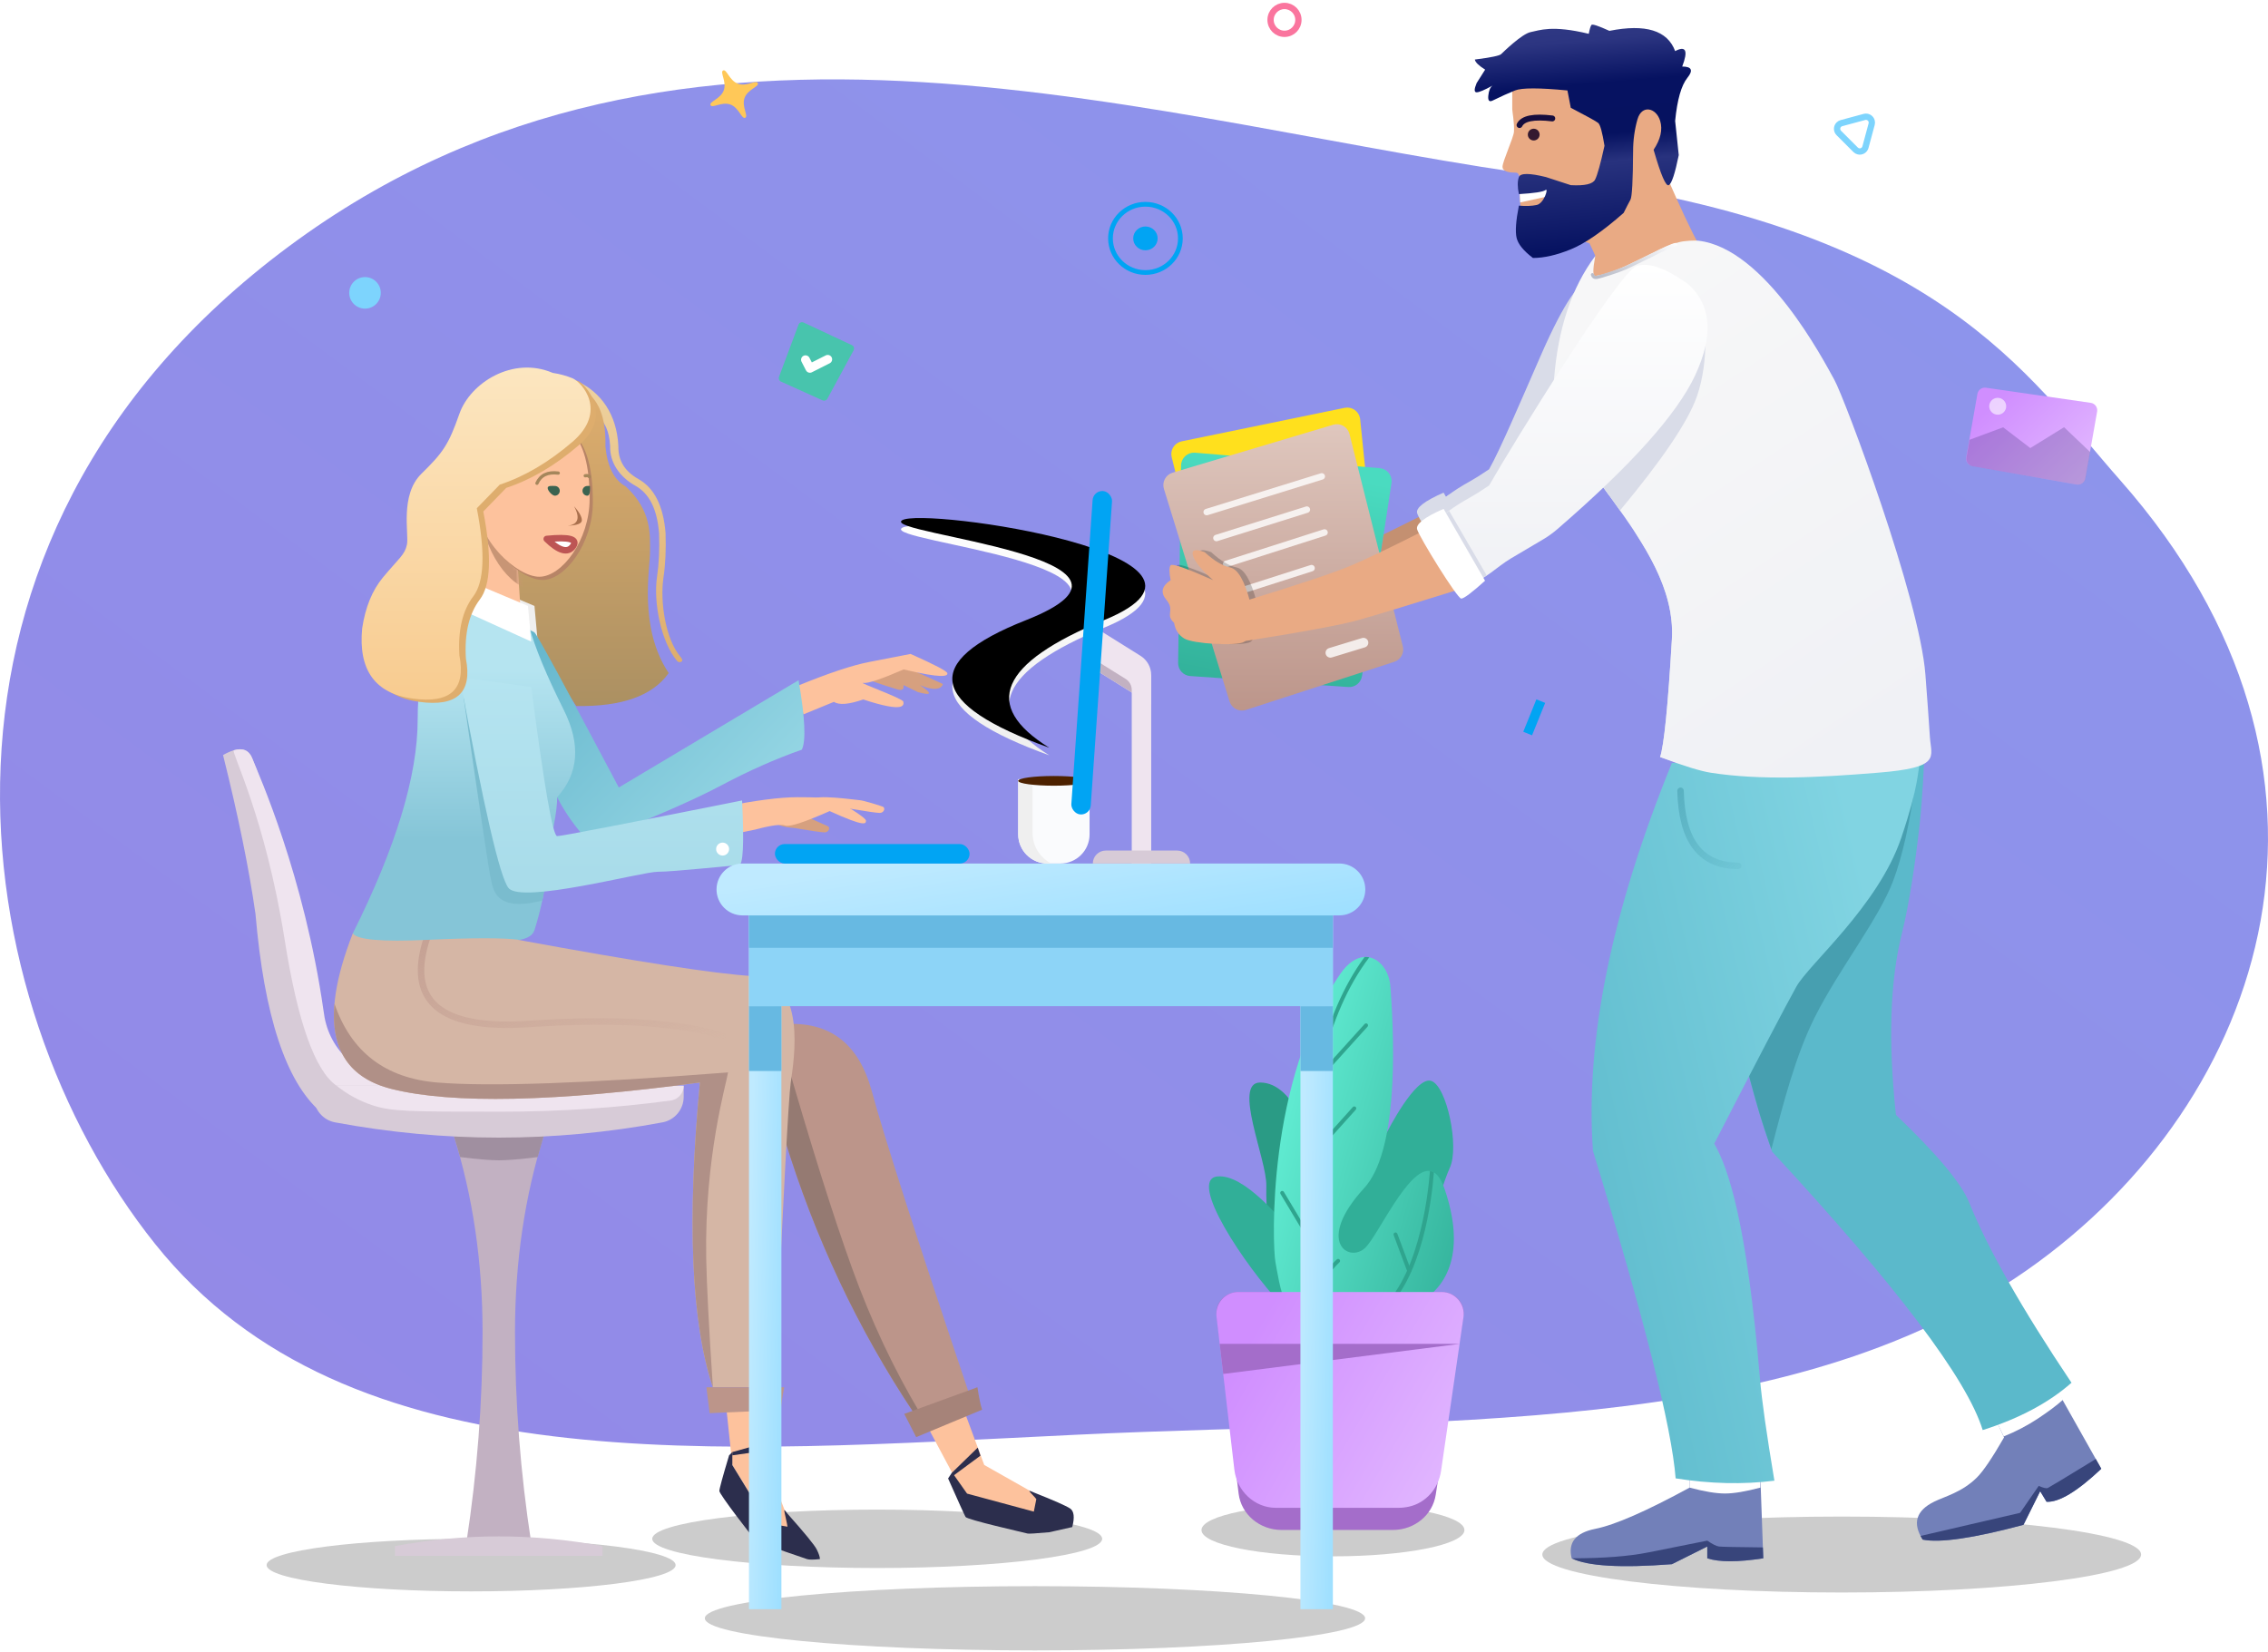 <?xml version="1.0" encoding="UTF-8"?>
<svg width="600px" height="437px" viewBox="0 0 600 437" version="1.1" xmlns="http://www.w3.org/2000/svg" xmlns:xlink="http://www.w3.org/1999/xlink">
    <!-- Generator: Sketch 52.6 (67491) - http://www.bohemiancoding.com/sketch -->
    <title>hero-image-career</title>
    <desc>Created with Sketch.</desc>
    <defs>
        <linearGradient x1="94.292%" y1="10.633%" x2="7.404%" y2="82.745%" id="linearGradient-1">
            <stop stop-color="#5C6AE5" offset="0%"></stop>
            <stop stop-color="#6558DE" offset="100%"></stop>
        </linearGradient>
        <linearGradient x1="0%" y1="17.515%" x2="100.874%" y2="100%" id="linearGradient-2">
            <stop stop-color="#BC958A" offset="0%"></stop>
            <stop stop-color="#BC958A" stop-opacity="0" offset="100%"></stop>
        </linearGradient>
        <linearGradient x1="50%" y1="0%" x2="50%" y2="100%" id="linearGradient-3">
            <stop stop-color="#EED29F" offset="0%"></stop>
            <stop stop-color="#DEAD6D" offset="100%"></stop>
        </linearGradient>
        <linearGradient x1="50%" y1="100%" x2="50%" y2="3.061617e-15%" id="linearGradient-4">
            <stop stop-color="#AB9062" offset="0%"></stop>
            <stop stop-color="#DEAD6D" offset="100%"></stop>
        </linearGradient>
        <path d="M0.212,20.343 C0.212,18.363 0.212,11.75 0.212,0.502 L11.058,15.912 L11.833,27.732 C4.086,24.786 0.212,22.322 0.212,20.343 Z" id="path-5"></path>
        <linearGradient x1="100%" y1="87.036%" x2="0%" y2="18.283%" id="linearGradient-7">
            <stop stop-color="#9BDAE7" offset="0%"></stop>
            <stop stop-color="#65B6CC" offset="100%"></stop>
        </linearGradient>
        <linearGradient x1="53.327%" y1="19.274%" x2="53.327%" y2="69.488%" id="linearGradient-8">
            <stop stop-color="#B5E4F0" offset="0%"></stop>
            <stop stop-color="#85C5D7" offset="100%"></stop>
        </linearGradient>
        <linearGradient x1="50%" y1="0%" x2="50%" y2="100%" id="linearGradient-9">
            <stop stop-color="#B5E4F0" offset="0%"></stop>
            <stop stop-color="#A7DBE9" offset="100%"></stop>
        </linearGradient>
        <linearGradient x1="50%" y1="0%" x2="50%" y2="100%" id="linearGradient-10">
            <stop stop-color="#FCE7C2" offset="0%"></stop>
            <stop stop-color="#F8CB8F" offset="100%"></stop>
        </linearGradient>
        <linearGradient x1="0%" y1="50%" x2="100%" y2="100%" id="linearGradient-11">
            <stop stop-color="#62EED4" offset="0%"></stop>
            <stop stop-color="#31AF98" offset="100%"></stop>
        </linearGradient>
        <linearGradient x1="100%" y1="100%" x2="2.77555756e-14%" y2="50%" id="linearGradient-12">
            <stop stop-color="#E3BBFF" offset="0%"></stop>
            <stop stop-color="#D08EFF" offset="100%"></stop>
        </linearGradient>
        <linearGradient x1="0%" y1="50%" x2="100%" y2="100%" id="linearGradient-13">
            <stop stop-color="#BFEAFF" offset="0%"></stop>
            <stop stop-color="#9DDFFF" offset="100%"></stop>
        </linearGradient>
        <linearGradient x1="50%" y1="0%" x2="50%" y2="100%" id="linearGradient-14">
            <stop stop-color="#FFFFFF" offset="0%"></stop>
            <stop stop-color="#EFEFEF" offset="100%"></stop>
        </linearGradient>
        <path d="M39.974,61.429 C7.975,49.927 5.914,38.679 33.79,27.684 C75.604,11.193 -4.439,4.905 1.009,1.27 C6.456,-2.365 95.865,10.662 54.441,27.684 C26.825,39.033 22.003,50.281 39.974,61.429 Z" id="path-15"></path>
        <filter x="-1.5%" y="-1.6%" width="103.1%" height="103.3%" filterUnits="objectBoundingBox" id="filter-16">
            <feOffset dx="0" dy="-2" in="SourceAlpha" result="shadowOffsetInner1"></feOffset>
            <feComposite in="shadowOffsetInner1" in2="SourceAlpha" operator="arithmetic" k2="-1" k3="1" result="shadowInnerInner1"></feComposite>
            <feColorMatrix values="0 0 0 0 0   0 0 0 0 0   0 0 0 0 0  0 0 0 0.05 0" type="matrix" in="shadowInnerInner1"></feColorMatrix>
        </filter>
        <linearGradient x1="50%" y1="0%" x2="58.695%" y2="100%" id="linearGradient-17">
            <stop stop-color="#303984" offset="0%"></stop>
            <stop stop-color="#2C3581" offset="8.821%"></stop>
            <stop stop-color="#061261" offset="27.909%"></stop>
            <stop stop-color="#061260" offset="50.158%"></stop>
            <stop stop-color="#28327E" offset="62.303%"></stop>
            <stop stop-color="#061261" offset="100%"></stop>
        </linearGradient>
        <linearGradient x1="0%" y1="50%" x2="100%" y2="100%" id="linearGradient-18">
            <stop stop-color="#81D4E2" offset="0%"></stop>
            <stop stop-color="#5BB9CB" offset="100%"></stop>
        </linearGradient>
        <linearGradient x1="114.499%" y1="0%" x2="0%" y2="152.32%" id="linearGradient-19">
            <stop stop-color="#479FB0" offset="0%"></stop>
            <stop stop-color="#479FB0" stop-opacity="0" offset="100%"></stop>
        </linearGradient>
        <linearGradient x1="53.196%" y1="11.366%" x2="39.104%" y2="100%" id="linearGradient-20">
            <stop stop-color="#4ADBC0" offset="0%"></stop>
            <stop stop-color="#31AF98" offset="100%"></stop>
        </linearGradient>
        <linearGradient x1="50%" y1="0%" x2="50%" y2="100%" id="linearGradient-21">
            <stop stop-color="#DFC7BE" offset="0%"></stop>
            <stop stop-color="#BC958A" offset="100%"></stop>
        </linearGradient>
        <linearGradient x1="76.637%" y1="-30.001%" x2="17.09%" y2="93.75%" id="linearGradient-22">
            <stop stop-color="#F9F9F9" offset="0%"></stop>
            <stop stop-color="#F0F1F5" offset="100%"></stop>
        </linearGradient>
        <linearGradient x1="50%" y1="0%" x2="50%" y2="100%" id="linearGradient-23">
            <stop stop-color="#FFFFFF" offset="0%"></stop>
            <stop stop-color="#F0F1F5" offset="100%"></stop>
        </linearGradient>
        <linearGradient x1="0%" y1="0%" x2="100%" y2="93.903%" id="linearGradient-24">
            <stop stop-color="#FBFBFC" offset="0%"></stop>
            <stop stop-color="#BABDC9" offset="97.23%"></stop>
        </linearGradient>
        <filter x="0.0%" y="-0.0%" width="100.0%" height="100.0%" filterUnits="objectBoundingBox" id="filter-25">
            <feGaussianBlur stdDeviation="0" in="SourceGraphic"></feGaussianBlur>
        </filter>
    </defs>
    <g id="z" stroke="none" stroke-width="1" fill="none" fill-rule="evenodd">
        <g id="Career-page" transform="translate(-909, -141)">
            <g id="hero" transform="translate(0, 60)">
                <g id="hero-image-career" transform="translate(909, 81)">
                    <path d="M536.185,336.048 C600.171,291.287 628.884,204.057 560.903,127.048 C536.185,99.048 512.695,60.263 411.776,47.048 C306.564,33.271 181.366,-12.75 76.327,65.25 C-28.713,143.25 -9.953,265.248 41.004,329.048 C91.962,392.848 189.134,384.128 284.671,379.567 C380.208,375.006 472.198,380.81 536.185,336.048 Z" id="Path-17" fill="url(#linearGradient-1)" opacity="0.7"></path>
                    <g id="girl-sitting" transform="translate(59, 96.503)">
                        <ellipse id="Oval-11" fill="#000000" opacity="0.2" cx="173.066" cy="310.592" rx="59.513" ry="7.726"></ellipse>
                        <ellipse id="Oval-11" fill="#000000" opacity="0.2" cx="65.634" cy="317.546" rx="54.103" ry="6.954"></ellipse>
                        <g id="stolica" transform="translate(0.007, 101.533)">
                            <path d="M60.93,102.065 L84.959,102.065 C79.81,118.361 77.236,135.801 77.236,154.384 C77.236,172.967 78.666,191.55 81.527,210.133 L64.363,210.133 C67.224,191.55 68.654,172.967 68.654,154.384 C68.654,135.801 66.079,118.361 60.93,102.065 Z" id="Rectangle-3" fill="#C2B1C2"></path>
                            <path d="M60.93,102.065 L84.959,102.065 C84.186,104.703 83.614,106.704 83.243,108.069 C78.673,108.64 75.24,108.926 72.945,108.926 C70.678,108.926 67.266,108.64 62.711,108.069 C62.341,106.712 61.748,104.71 60.93,102.065 Z" id="Rectangle-3" fill="#A08FA0"></path>
                            <path d="M25.745,96.061 C16.591,88.056 10.87,70.616 8.582,43.742 C6.865,31.734 4.005,17.726 0,1.715 C4.005,-0.572 6.579,-0.286 7.724,2.573 C9.44,6.862 19.738,33.45 24.887,69.473 C27.176,79.193 34.613,86.055 47.2,90.057 L25.745,96.061 Z" id="Path-10" fill="#D7CBD7"></path>
                            <path d="M30.036,89.2 C24.315,85.197 19.738,72.332 16.305,50.604 C11.156,18.011 1.998,0.694 2.851,0.448 C5.254,-0.246 6.879,0.462 7.724,2.573 C9.44,6.862 21.454,33.45 26.603,69.473 C27.748,79.193 34.613,86.055 47.2,90.057 L30.036,89.2 Z" id="Path-10" fill="#EFE4EF"></path>
                            <path d="M24.029,89.2 L121.861,89.2 L121.861,92.139 C121.861,95.446 119.503,98.283 116.253,98.889 C101.817,101.578 87.381,102.923 72.945,102.923 C58.509,102.923 44.073,101.578 29.637,98.889 L29.637,98.889 C26.386,98.283 24.029,95.446 24.029,92.139 L24.029,89.2 Z" id="Rectangle-2" fill="#D7CBD7"></path>
                            <path d="M30.036,89.2 L121.861,89.2 L121.861,89.2 C121.861,91.175 120.4,92.845 118.442,93.109 C103.809,95.077 88.929,96.061 73.803,96.061 C49.345,96.061 44.625,96.061 39.476,94.346 C36.043,93.202 32.897,91.487 30.036,89.2 Z" id="Rectangle-2" fill="#EFE4EF"></path>
                            <path d="M45.483,210.991 C54.637,209.276 63.791,208.418 72.945,208.418 C82.099,208.418 91.253,209.276 100.406,210.991 L100.406,213.564 L45.483,213.564 L45.483,210.991 Z" id="Rectangle-4" fill="#D7CBD7"></path>
                        </g>
                        <g id="noge" transform="translate(29.185, 146.991)">
                            <g id="leva" transform="translate(119.286, 26.588)">
                                <g id="Group-3" transform="translate(56.5, 120.009) rotate(-30) translate(-56.5, -120.009) translate(43.5, 98.009)">
                                    <path d="M3.239,1.495 L2.575,21.442 L12.976,34.823 C16.411,36.367 18.491,36.958 19.215,36.596 C19.94,36.234 20.114,34.899 19.738,32.592 L11.156,18.011 L14.132,0.547 L3.239,1.495 Z" id="Path-13" fill="#FDC29D"></path>
                                    <path d="M1.092,16.32 C0.364,23.166 0,26.874 0,27.446 C0,28.304 11.156,38.596 12.014,39.454 C12.244,39.684 13.961,40.541 17.163,42.027 L23.103,43.884 C24.981,41.983 25.634,40.46 25.062,39.317 C24.489,38.173 22.429,35.36 18.88,30.877 C18.308,30.068 18.022,29.782 18.022,30.019 C18.022,30.375 18.567,32.3 18.567,32.73 L16.347,35.26 L3.433,22.3 L2.808,15.463 L1.092,16.32 Z" id="Path-14" fill="#2C2E4D"></path>
                                    <polygon id="Path-15" fill="#2C2E4D" points="2.73 16.375 11.524 15.379 11.958 13.181 2.73 15.518"></polygon>
                                </g>
                                <path d="M0,0.858 C11.998,0.07 19.713,5.965 23.146,18.545 C26.579,31.124 35.169,57.821 48.916,98.634 L34.327,103.78 C19.452,81.48 8.01,57.179 0,30.877 L0,0.858 Z" id="Path-12" fill="#BC958A"></path>
                                <path d="M0,8.332 C6.992,32.656 12.983,51.715 17.975,65.507 C22.966,79.299 28.958,92.057 35.95,103.78 L34.327,103.78 C19.452,81.48 8.01,57.179 0,30.877 L0,8.332 Z" id="Path-12" fill="#957A72"></path>
                                <path d="M32.305,100.232 L52.902,100.232 C52.33,103.091 52.043,105.092 52.043,106.236 L33.164,107.093 L32.305,100.232 Z" id="Path-7" fill="#A68379" transform="translate(42.604, 103.663) rotate(-20) translate(-42.604, -103.663) "></path>
                            </g>
                            <g id="desna">
                                <path d="M103.839,127.795 L105.555,144.092 L114.995,159.53 L121.861,162.961 C119,154.384 116.426,148.38 114.137,144.949 L114.995,128.653 L103.839,127.795 Z" id="Path-13" fill="#FDC29D"></path>
                                <path d="M104.697,141.518 C102.981,147.236 102.123,150.381 102.123,150.953 C102.123,151.811 110.704,162.961 111.563,163.818 C112.086,164.341 116.674,166.059 125.328,168.972 C125.869,169.154 127.002,169.151 128.726,168.964 C128.726,168.393 128.44,167.535 127.868,166.391 C127.296,165.248 124.721,162.103 120.144,156.957 C119.572,156.148 119.286,155.862 119.286,156.099 C119.286,156.455 120.144,159.958 120.144,160.388 L114.995,159.53 L105.555,144.092 L105.555,140.661 L104.697,141.518 Z" id="Path-14" fill="#2C2E4D"></path>
                                <polygon id="Path-15" fill="#2C2E4D" points="105.555 141.518 114.401 140.265 114.507 138.135 105.555 140.661"></polygon>
                                <path d="M5.149,3.431 C-4.005,26.874 -0.572,40.597 15.447,44.6 C31.466,48.602 58.642,48.031 96.974,42.884 C93.541,79.479 94.685,106.353 100.406,123.507 L116.712,123.507 C119,73.761 120.43,46.887 121.003,42.884 C121.861,36.881 125.45,15.581 110.861,14.724 C101.135,14.152 80.487,10.959 48.916,5.146 L48.916,0 L5.149,3.431 Z" id="Path-6" fill="#D5B6A5"></path>
                                <path d="M0.298,22.033 C-0.777,34.285 4.272,41.808 15.447,44.6 C31.466,48.602 58.642,48.031 96.974,42.884 C93.541,79.479 94.685,106.353 100.406,123.507 C99.356,107.645 98.77,96.315 98.647,89.516 C98.157,62.506 104.004,43.12 104.42,40.215 C66.845,43.138 41.192,44.028 27.462,42.884 C13.731,41.741 4.676,34.79 0.298,22.033 Z" id="Path-6" fill="#B09087"></path>
                                <path d="M98.69,123.507 L119.286,123.507 C118.714,126.366 118.428,128.367 118.428,129.511 L99.548,130.369 L98.69,123.507 Z" id="Path-7" fill="#BC958A"></path>
                                <path d="M24.887,4.288 C19.166,21.243 28.034,28.95 51.49,27.409 C74.947,25.867 92.397,27.023 103.839,30.877" id="Path-11" stroke="url(#linearGradient-2)" stroke-width="1.716" opacity="0.6"></path>
                            </g>
                        </g>
                        <g id="glava" transform="translate(64.37, 3.904)">
                            <path d="M27.726,5.526 C27.297,5.324 29.34,1.339 29.542,0.91 C29.744,0.482 29.113,0.343 29.542,0.546 C35.472,3.344 39.79,9.023 40.22,17.595 C40.131,21.396 41.874,24.276 45.539,26.338 C49.758,28.712 52.13,33.486 52.706,40.599 C52.857,44.979 52.673,48.904 52.153,52.375 C51.208,58.678 52.648,68.599 56.606,73.306 C56.911,73.669 57.34,74.269 56.977,74.574 C56.615,74.878 56.073,74.831 55.768,74.469 C51.453,69.337 49.443,58.87 50.456,52.121 C50.96,48.76 51.138,44.939 50.992,40.698 C50.461,34.141 48.373,30.157 44.724,28.103 C40.52,25.738 37.932,21.985 38.038,17.595 C37.638,9.672 33.027,8.027 27.726,5.526 Z" id="Path-19" fill="url(#linearGradient-3)" fill-rule="nonzero"></path>
                            <path d="M32.426,3.812 C35.515,6.477 36.969,11.105 36.788,17.694 C37.316,23.081 39.105,26.608 42.155,28.274 C49.15,34.761 48.588,41.182 48.588,45.655 C48.588,50.128 45.533,65.659 53.532,77.654 C49.271,83.678 41.117,86.583 29.069,86.37 L13.063,62.183 L13.063,41.182 L32.426,3.812 Z" id="Path-18" fill="url(#linearGradient-4)"></path>
                            <polygon id="Path-5" fill="#EFEFEF" points="1.716 53.03 0 60.749 18.88 69.326 18.022 59.891"></polygon>
                            <g id="vrat" transform="translate(2.575, 34.161)">
                                <mask id="mask-6" fill="white">
                                    <use xlink:href="#path-5"></use>
                                </mask>
                                <use id="Path-16" fill="#FDC29D" xlink:href="#path-5"></use>
                                <path d="M15.085,21.335 C21.047,21.335 1.354,-10.988 1.354,-0.093 C1.354,10.802 9.123,21.335 15.085,21.335 Z" id="Oval" fill="#C89575" mask="url(#mask-6)"></path>
                            </g>
                            <g id="face" transform="translate(2.575, 10.145)">
                                <path d="M17.593,42.884 C23.555,42.884 30.894,33.195 30.894,22.3 C30.894,4.147 24.17,1.139 15.876,1.139 C7.582,1.139 0.858,11.405 0.858,22.3 C0.858,33.195 11.631,42.884 17.593,42.884 Z" id="Oval" fill="#B78466"></path>
                                <path d="M16.734,42.027 C22.696,42.027 30.036,32.337 30.036,21.442 C30.036,3.289 23.312,0.281 15.018,0.281 C6.724,0.281 0,10.547 0,21.442 C0,32.337 10.772,42.027 16.734,42.027 Z" id="Oval" fill="#FDC29D"></path>
                                <path d="M26.273,23.387 C24.635,26.499 25.207,28.212 27.987,28.524 C25.484,28.441 24.233,27.956 24.233,27.068 C24.233,26.18 24.913,24.953 26.273,23.387 Z" id="Path-54" fill="#AA704D" transform="translate(26.11, 25.956) scale(-1, 1) translate(-26.11, -25.956) "></path>
                                <path d="M20.855,20.585 C21.566,20.585 22.142,20.009 22.142,19.298 C22.142,18.587 21.566,18.011 20.855,18.011 C20.144,18.011 18.94,17.84 18.94,18.551 C18.94,19.261 20.144,20.585 20.855,20.585 Z" id="Oval-7" fill="#3B6350"></path>
                                <path d="M29.436,20.585 C30.147,20.585 30.149,19.247 30.149,18.536 C30.149,17.826 30.147,18.011 29.436,18.011 C28.726,18.011 28.149,18.587 28.149,19.298 C28.149,20.009 28.726,20.585 29.436,20.585 Z" id="Oval-7-Copy" fill="#3B6350"></path>
                                <path d="M18.692,32.031 C21.944,35.219 24.255,35.867 25.625,33.974 C26.995,32.082 24.684,31.434 18.692,32.031 Z" id="Path-55" stroke="#BD5554" stroke-width="1.716" fill="#FFFFFF" stroke-linecap="round" stroke-linejoin="round"></path>
                                <path d="M21.806,16.253 C19.553,14.555 17.477,14.394 15.577,15.77" id="Path-61" stroke="#A5865B" stroke-width="0.858" stroke-linecap="round" transform="translate(18.692, 15.55) rotate(-30) translate(-18.692, -15.55) "></path>
                                <path d="M29.814,15.562 C29.386,15.207 29.033,15.091 28.754,15.215" id="Path-61" stroke="#A5865B" stroke-width="0.858" stroke-linecap="round" transform="translate(29.284, 15.667) scale(-1, 1) rotate(-30) translate(-29.284, -15.667) "></path>
                            </g>
                        </g>
                        <g id="torzo" transform="translate(34.334, 56.934)">
                            <g id="L-ruka" transform="translate(40.334, 12.008)">
                                <g id="Group" transform="translate(97.353, 16.502) rotate(-11) translate(-97.353, -16.502) translate(77.353, 9.502)">
                                    <path d="M32.251,5.245 C36.256,8.104 38.259,9.534 38.259,9.534 C38.259,9.534 37.4,12.107 32.251,8.676 C35.112,11.512 34.826,12.084 31.393,10.392 L27.961,7.818 C27.961,8.962 27.388,9.248 26.244,8.676 C25.1,8.104 22.525,6.675 18.521,4.388 L29.677,2.672 L32.251,5.245 Z" id="Path-9" fill="#D6A07F"></path>
                                    <path d="M0.499,2.672 C9.081,0.957 15.66,0.099 20.237,0.099 C24.814,0.099 28.533,0.099 31.393,0.099 C37.114,4.102 39.975,6.389 39.975,6.961 C39.975,7.818 38.259,8.064 28.819,3.775 C22.525,5.164 18.807,5.654 17.662,5.245 C15.946,4.633 27.102,11.249 27.102,12.107 C27.102,12.965 27.102,15.293 16.804,9.534 C12.799,10.106 10.225,9.82 9.081,8.676 L0.499,10.392 L0.499,2.672 Z" id="Path-8" fill="#FDC29D"></path>
                                </g>
                                <path d="M7.756,1.902 C8.465,2.509 15.892,16.17 30.036,42.884 L77.595,14.505 C79.311,24.468 79.597,30.594 78.453,32.881 C71.483,35.327 64.353,38.491 57.061,42.373 C50.202,46.025 39.543,50.694 25.087,56.38 L25.087,56.38 C23.38,57.051 21.435,56.563 20.247,55.165 C16.157,50.352 13.126,45.115 11.156,39.454 C9.058,33.424 0.22,17.928 0.527,0.843 C0.555,-0.706 6.692,0.991 7.756,1.902 Z" id="Path-4" fill="url(#linearGradient-7)"></path>
                            </g>
                            <path d="M28.32,6.862 C20.882,12.008 17.163,22.014 17.163,36.881 C17.163,51.747 11.442,70.616 5.40012479e-13,93.488 C1.121,95.19 7.7,95.762 19.738,95.203 C31.776,94.645 39.901,94.645 44.114,95.203 C46.312,94.822 47.627,93.964 48.058,92.63 C51.646,81.524 52.459,68.551 53.208,64.709 C53.779,61.775 54.065,59.36 54.065,57.465 C59.786,51.175 60.358,43.456 55.781,34.308 C51.204,25.159 48.181,17.859 46.711,12.407 L28.32,6.862 Z" id="Path-2" fill="url(#linearGradient-8)"></path>
                            <g id="D-ruka" transform="translate(28.32, 25.731)">
                                <path d="M0.949,5.101 C5.414,36.042 7.841,52.178 8.23,53.508 C8.814,55.502 8.883,62.443 21.819,59.059 L22.678,54.463 L0.949,5.101 Z" id="Path-20" fill="#7ABCCE"></path>
                                <g id="saka" transform="translate(69.512, 31.734)">
                                    <path d="M21.803,4.791 C22.381,5.3 27.132,7.35 27.835,7.672 C28.539,7.994 28.13,9.322 26.951,9.306 C26.166,9.295 23.497,8.909 18.947,8.147 C15.498,7.885 13.759,7.152 13.731,5.948 C13.689,4.143 21.226,4.281 21.803,4.791 Z" id="Path-21" fill="#D6A07F"></path>
                                    <path d="M36.362,0.802 C36.996,0.802 41.721,2.204 42.424,2.526 C43.128,2.848 42.719,4.176 41.54,4.16 C40.755,4.149 38.086,3.763 33.536,3.001 C27.048,2.738 23.79,2.005 23.762,0.802 C23.72,-1.003 35.728,0.802 36.362,0.802 Z" id="Path-21-Copy" fill="#FDC29D"></path>
                                    <path d="M0,2.573 C8.582,0.858 15.161,4.98220207e-14 19.738,4.97379915e-14 C24.315,4.97379915e-14 27.559,0.136 29.47,0.408 C35.105,3.697 37.922,5.627 37.922,6.199 C37.922,7.057 37.76,7.964 28.32,3.676 C21.627,6.634 17.709,7.909 16.565,7.501 C15.421,7.092 12.76,7.451 8.582,8.577 L0,10.292 L0,2.573 Z" id="Path-8" fill="#FDC29D"></path>
                                </g>
                                <path d="M0,0 C6.293,34.308 10.584,52.891 12.873,55.75 C16.305,60.038 48.058,51.461 52.349,51.461 C56.639,51.461 72.087,49.746 73.803,49.746 C74.947,49.746 75.233,44.028 74.661,32.592 C43.195,38.882 26.889,42.027 25.745,42.027 C24.601,42.027 22.313,28.875 18.88,2.573 L0,0 Z" id="Path-3" fill="url(#linearGradient-9)"></path>
                                <ellipse id="Oval-2" fill="#FFFFFF" cx="69.512" cy="45.457" rx="1.716" ry="1.715"></ellipse>
                            </g>
                            <polygon id="Path-5" fill="#FFFFFF" points="30.036 0 28.32 7.719 47.2 16.296 46.341 6.862"></polygon>
                        </g>
                        <g id="kosa" transform="translate(36.051, 0.326)">
                            <path d="M53.552,3.469 C55.661,3.469 57.179,3.677 58.107,4.094 C59.499,4.719 67.527,12.828 58.107,20.921 C51.827,26.317 45.416,30.091 38.874,32.242 L32.805,38.491 C35.078,50.221 34.776,57.976 31.9,61.756 C29.023,65.535 27.791,70.752 28.203,77.407 C29.946,86.398 25.831,90.212 15.857,88.848 C5.883,87.483 1.424,81.28 2.48,70.238 C3.318,64.679 5.145,60.202 7.959,56.807 C12.182,51.715 13.753,50.849 14.324,48.095 C14.894,45.341 12.401,34.995 18.152,29.359 C23.904,23.723 25.332,21.672 28.203,13.494 C31.073,5.315 42.334,-1.855 52.893,2.68 L53.552,3.469 Z" id="Path-17" fill="#DEAD6D"></path>
                            <path d="M56.391,3.236 C58.887,4.252 65.811,11.97 56.391,20.064 C50.111,25.46 43.7,29.233 37.157,31.385 L31.089,37.633 C33.362,49.364 33.06,57.118 30.184,60.898 C27.307,64.677 26.075,69.894 26.486,76.549 C28.23,85.541 24.115,89.355 14.14,87.99 C4.166,86.626 -0.293,80.422 0.764,69.38 C1.602,63.821 3.428,59.344 6.243,55.949 C10.465,50.858 12.037,49.992 12.608,47.237 C13.178,44.483 10.684,34.138 16.436,28.502 C22.188,22.866 23.616,20.815 26.486,12.636 C29.357,4.457 40.618,-2.713 51.177,1.823 C52.988,2.088 54.726,2.559 56.391,3.236 Z" id="Path-17" fill="url(#linearGradient-10)"></path>
                        </g>
                    </g>
                    <g id="plant" transform="translate(317.857, 252.572)">
                        <ellipse id="Oval-11" fill="#000000" opacity="0.2" cx="34.78" cy="152.206" rx="34.78" ry="6.954"></ellipse>
                        <path d="M69.299,95.543 L61.96,142.904 C61.139,148.232 56.322,152.181 50.644,152.181 L21.183,152.181 C15.39,152.181 10.511,148.064 9.826,142.598 L9.275,138.137 L3.971,95.385 C3.566,92.106 6.265,89.23 9.742,89.23 L63.547,89.23 C67.097,89.23 69.818,92.214 69.299,95.543" id="Fill-66" fill="#A46DCA"></path>
                        <path d="M15.508,33.811 C24.862,33.798 30.281,50.539 28.964,58.801 C27.648,67.064 30.907,85.075 30.907,85.075 C30.907,85.075 16.603,89.018 17.152,61.103 C17.288,54.18 8.213,33.822 15.508,33.811" id="Fill-67" fill="#2A9B85"></path>
                        <path d="M49.091,46.929 C49.091,46.929 56.599,32.068 60.752,33.376 C64.904,34.683 68.279,50.897 65.683,56.39 C63.088,61.882 56.376,87.772 49.091,86.988 C41.807,86.203 28.052,78.588 30.907,72.981 C33.761,67.373 49.091,46.929 49.091,46.929" id="Fill-68" fill="#31AF98"></path>
                        <path d="M32.464,97.362 C31.323,91.867 24.413,78.63 23.813,72.981 C21.279,70.523 11.45,57.952 4.229,58.656 C-3.797,59.439 11.434,82.25 21.165,92.602 C21.317,89.807 33.045,100.162 32.464,97.362" id="Fill-69" fill="#31AF98"></path>
                        <path d="M56.893,92.463 C54.578,93.676 51.319,94.397 47.768,94.806 C47.094,94.889 46.419,94.962 45.724,95.015 C39.058,95.559 31.813,95.162 28.003,94.858 C26.279,94.722 24.661,93.958 23.446,92.714 C23.082,92.337 22.667,91.908 22.211,91.437 C20.964,90.14 19.895,83.068 19.563,81.322 C18.733,76.792 17.227,33.411 36.723,5.072 C38.83,2.007 41.104,0.689 43.149,0.595 C43.575,0.574 43.98,0.606 44.384,0.689 C47.363,1.275 49.669,4.465 49.969,8.367 C51.267,25.565 51.693,52.303 43.055,61.718 C29.923,76.018 39.152,81.74 43.408,77.451 C46.803,74.04 54.683,56.361 60.444,57.209 C60.796,57.261 61.149,57.387 61.482,57.585 C62.551,58.214 63.526,59.636 64.347,62.073 C69.672,77.807 65.769,87.818 56.893,92.463" id="Fill-70" fill="url(#linearGradient-11)"></path>
                        <path d="M29.501,92.232 C29.544,92.514 29.346,92.776 29.066,92.818 L28.983,92.829 C28.733,92.829 28.516,92.64 28.474,92.379 C28.38,91.751 19.858,32.145 43.153,0.595 C43.579,0.574 43.984,0.606 44.388,0.689 C20.854,31.727 29.408,91.605 29.501,92.232" id="Fill-71" fill="#2FA48E"></path>
                        <path d="M61.482,57.585 C60.932,64.699 58.43,85.987 47.768,94.806 C45.681,96.542 43.283,97.787 40.523,98.363 L40.315,97.337 C42.308,96.93 44.104,96.124 45.724,95.015 C57.236,87.179 59.904,64.103 60.444,57.209 C60.796,57.261 61.149,57.387 61.482,57.585" id="Fill-72" fill="#2FA48E"></path>
                        <path d="M30.328,33.817 C30.203,33.817 30.078,33.772 29.978,33.68 C29.766,33.486 29.751,33.155 29.945,32.942 L43.154,18.334 C43.347,18.121 43.676,18.104 43.887,18.3 C44.099,18.495 44.114,18.826 43.921,19.039 L30.711,33.647 C30.609,33.761 30.469,33.817 30.328,33.817" id="Fill-73" fill="#2FA48E"></path>
                        <path d="M28.194,54.781 C28.07,54.781 27.945,54.736 27.846,54.645 C27.634,54.453 27.618,54.121 27.811,53.906 L40.039,40.304 C40.233,40.091 40.561,40.075 40.772,40.268 C40.983,40.46 41,40.791 40.807,41.006 L28.579,54.609 C28.477,54.723 28.336,54.781 28.194,54.781" id="Fill-74" fill="#2FA48E"></path>
                        <path d="M27.46,73.745 C27.285,73.745 27.112,73.656 27.015,73.492 C25.388,70.765 21.124,63.619 20.916,63.305 C20.757,63.065 20.822,62.74 21.06,62.579 C21.296,62.42 21.618,62.483 21.78,62.725 C22.043,63.124 27.665,72.552 27.905,72.953 C28.053,73.201 27.973,73.522 27.727,73.671 C27.644,73.721 27.551,73.745 27.46,73.745" id="Fill-75" fill="#2FA48E"></path>
                        <path d="M54.948,84.203 C54.739,84.203 54.541,84.074 54.462,83.865 L50.837,74.184 C50.736,73.914 50.871,73.611 51.14,73.509 C51.411,73.41 51.708,73.543 51.809,73.814 L55.434,83.495 C55.535,83.766 55.399,84.067 55.132,84.169 L54.948,84.203" id="Fill-76" fill="#2FA48E"></path>
                        <path d="M29.592,89.752 C29.49,89.752 29.386,89.721 29.296,89.66 C29.061,89.495 29.002,89.168 29.165,88.932 C29.343,88.673 33.548,82.585 35.799,80.6 C36.014,80.412 36.342,80.431 36.532,80.65 C36.72,80.868 36.698,81.198 36.482,81.389 C34.327,83.287 30.061,89.466 30.019,89.528 C29.917,89.674 29.756,89.752 29.592,89.752" id="Fill-77" fill="#2FA48E"></path>
                        <path d="M69.299,95.936 L68.271,102.955 L68.125,104.001 L63.371,136.586 C62.696,141.168 59.385,145.028 54.89,146.011 C53.956,146.221 52.98,146.326 51.983,146.326 L19.584,146.326 C13.978,146.273 9.359,141.848 8.694,136.241 L4.936,104.001 L4.812,102.955 L3.971,95.768 C3.566,92.284 6.265,89.23 9.742,89.23 L63.547,89.23 C67.097,89.23 69.818,92.399 69.299,95.936" id="Fill-78" fill="url(#linearGradient-12)"></path>
                        <polygon id="Fill-79" fill="#A46DCA" points="5.741 110.914 4.812 102.955 68.271 102.955"></polygon>
                    </g>
                    <g id="sto" transform="translate(186.466, 128.953)">
                        <g id="desk" transform="translate(0, 9.435)">
                            <ellipse id="Oval-12" fill="#000000" opacity="0.2" cx="87.337" cy="289.732" rx="87.337" ry="8.499"></ellipse>
                            <polygon id="Rectangle" fill="url(#linearGradient-13)" points="157.563 103.78 166.145 103.78 166.145 287.325 157.563 287.325"></polygon>
                            <polygon id="Rectangle" fill="#67B9E2" points="157.563 127.795 166.145 127.795 166.145 144.949 157.563 144.949"></polygon>
                            <polygon id="Rectangle" fill="url(#linearGradient-13)" points="11.673 103.78 20.255 103.78 20.255 287.325 11.673 287.325"></polygon>
                            <polygon id="Rectangle" fill="#67B9E2" points="11.673 127.795 20.255 127.795 20.255 144.949 11.673 144.949"></polygon>
                            <polygon id="Rectangle" fill="#8DD4F7" points="11.673 103.78 166.145 103.78 166.145 127.795 11.673 127.795"></polygon>
                            <polygon id="Rectangle" fill="#67B9E2" points="11.673 103.78 166.145 103.78 166.145 112.357 11.673 112.357"></polygon>
                            <path d="M9.953,90.057 L167.865,90.057 C171.654,90.057 174.726,93.129 174.726,96.919 L174.726,96.919 C174.726,100.708 171.654,103.78 167.865,103.78 L9.953,103.78 C6.164,103.78 3.092,100.708 3.092,96.919 L3.092,96.919 C3.092,93.129 6.164,90.057 9.953,90.057 Z" id="Rectangle" fill="url(#linearGradient-13)"></path>
                            <g id="solja" transform="translate(51.149, 0)">
                                <path d="M31.752,67.757 L50.632,67.757 L50.632,82.334 C50.632,86.599 47.174,90.057 42.909,90.057 L39.476,90.057 C35.21,90.057 31.752,86.599 31.752,82.334 L31.752,67.757 Z" id="Rectangle-8" fill="#FAFBFD"></path>
                                <path d="M31.752,67.757 L35.557,67.757 C35.557,73.743 35.557,78.453 35.557,81.887 C35.557,85.322 37.158,88.045 40.362,90.057 L39.476,90.057 C35.21,90.057 31.752,86.599 31.752,82.334 L31.752,67.757 Z" id="Rectangle-8" fill="#EFEFEF"></path>
                                <ellipse id="Oval-4" fill="#4C2100" cx="41.192" cy="68.186" rx="9.44" ry="1.287"></ellipse>
                                <g id="Path-27">
                                    <use fill="url(#linearGradient-14)" fill-rule="evenodd" xlink:href="#path-15"></use>
                                    <use fill="black" fill-opacity="1" filter="url(#filter-16)" xlink:href="#path-15"></use>
                                </g>
                            </g>
                        </g>
                        <g id="laptop" transform="translate(18.539, 0)">
                            <rect id="Rectangle-7" fill="#EFE4EF" x="94.399" y="49.746" width="5.149" height="49.746"></rect>
                            <path d="M85.817,37.738 L96.724,44.551 C98.481,45.648 99.548,47.574 99.548,49.646 L99.548,57.465 L85.817,48.888 L85.817,37.738 Z" id="Rectangle-6" fill="#EFE4EF"></path>
                            <path d="M85.817,46.315 L92.782,50.654 C93.788,51.281 94.399,52.382 94.399,53.567 L94.399,54.235 L85.817,48.888 L85.817,46.315 Z" id="Rectangle-6" fill="#C2B1C2"></path>
                            <rect id="Rectangle-5" fill="#01A4F3" x="0" y="94.346" width="51.49" height="5.146" rx="2.573"></rect>
                            <path d="M87.532,96.061 L106.416,96.061 C108.31,96.061 109.846,97.597 109.846,99.492 L84.101,99.492 L84.101,99.492 C84.101,97.597 85.637,96.061 87.532,96.061 Z" id="Rectangle-5-Copy" fill="#D7CBD7"></path>
                            <rect id="Rectangle-5" fill="#01A4F3" transform="translate(83.802, 43.732) rotate(4) translate(-83.802, -43.732) " x="81.227" y="0.847" width="5.149" height="85.769" rx="2.575"></rect>
                        </g>
                    </g>
                    <g id="guy-docs" transform="translate(430, 211.198) scale(-1, 1) translate(-430, -211.198) translate(293, 0.698)">
                        <ellipse id="Oval-11" fill="#000000" opacity="0.2" cx="79.775" cy="410.556" rx="79.198" ry="10.044"></ellipse>
                        <g id="glava" transform="translate(144.77, 39.324) rotate(10) translate(-144.77, -39.324) translate(115.77, 4.824)">
                            <path d="M47.563,12.143 C48.264,16.118 48.706,18.624 48.889,19.66 C49.002,20.3 48.926,23.244 49.481,25.629 C49.823,27.1 53.826,32.855 54.069,34.231 C54.311,35.606 52.289,36.137 50.836,36.393 C49.867,36.564 49.854,38.399 50.798,41.897 C51.198,44.788 51.336,46.495 51.211,47.017 C51.086,47.539 50.032,49.009 48.049,51.427 L34.937,58.155 C34.48,59.766 34.178,60.901 34.033,61.56 C33.938,61.992 34.504,62.587 34.917,63.463 C35.518,64.736 36.073,66.337 35.969,66.707 C35.63,67.916 34.001,68.442 31.083,68.284 L6.615,63.147 C7.74,60.054 9.474,53.653 11.817,43.946 C12.439,41.372 8.853,32.677 9.3,29.674 C9.848,25.985 9.893,25.535 11.802,23.069 C13.4,21.005 18.724,20.067 27.774,20.254 L43.37,9.344 L47.563,12.143 Z" id="Path-3" fill="#E9AA84"></path>
                            <polygon id="Path-76" fill="#FFFFFF" points="50.621 40.339 51.097 44.349 43.46 44.02 43.467 39.114"></polygon>
                            <ellipse id="Oval-3" fill="#341930" cx="44.468" cy="27.289" rx="1.56" ry="1.559"></ellipse>
                            <path d="M47.727,24.153 C46.567,22.561 43.621,22.488 38.89,23.935" id="Path-4" stroke="#150D3E" stroke-width="1.558" stroke-linecap="round"></path>
                            <path d="M24.637,51.819 C30.985,55.681 36.134,58.037 40.086,58.887 C44.038,59.736 47.455,59.907 50.336,59.4 C52.454,57.115 53.564,55.124 53.668,53.426 C53.771,51.728 53.081,48.958 51.597,45.117 C49.831,45.594 48.275,45.809 46.928,45.764 C44.909,45.696 42.947,41.731 43.954,42.277 C44.624,42.641 46.996,42.587 51.068,42.116 C51.125,40.155 50.864,38.675 50.284,37.676 C49.705,36.677 47.352,37.091 43.227,38.919 L37.136,42.163 C33.538,43.008 31.339,42.896 30.539,41.827 C29.739,40.758 28.407,37.969 26.543,33.46 C26.484,29.827 26.682,27.745 27.137,27.215 C27.593,26.684 29.74,24.947 33.579,22.004 L33.655,17.341 C40.878,15.333 45.434,14.53 47.322,14.933 C49.209,15.335 51.302,15.868 53.599,16.532 C54.577,16.822 54.875,16.313 54.494,15.003 C54.113,13.693 53.585,12.898 52.909,12.619 C55.236,13.422 56.732,13.765 57.399,13.647 C58.066,13.53 57.925,12.729 56.975,11.245 L54.135,8.132 C55.643,6.773 56.383,5.738 56.356,5.029 C52.135,5.235 49.771,5.169 49.265,4.83 C48.506,4.321 42.912,0.494 40.547,0.443 C38.182,0.393 34.66,-0.457 25.501,3.562 C25.033,2.348 24.661,1.617 24.387,1.37 C24.113,1.123 22.645,1.912 19.982,3.738 C10.234,3.528 4.835,6.292 3.784,12.029 C0.712,11.054 0.335,12.504 2.654,16.379 C0.176,16.816 -0.1,17.876 1.827,19.56 C3.753,21.244 5.475,24.796 6.993,30.217 L7.624,39.298 C9.436,43.902 10.755,46.358 11.583,46.666 C12.411,46.973 13.194,43.668 13.931,36.751 C11.625,34.338 10.611,31.931 10.891,29.53 C11.31,25.928 14.915,24.327 16.747,28.103 C17.968,30.62 18.832,33.321 19.341,36.205 C20.738,43.862 21.709,48.027 22.257,48.7 C22.804,49.372 23.597,50.412 24.637,51.819 Z" id="Path-73" fill="url(#linearGradient-17)"></path>
                        </g>
                        <g id="noge" transform="translate(8, 198.722)">
                            <g id="cipela" transform="translate(91.743, 186.336)">
                                <path d="M1.56,4.676 L0.78,26.497 C7.538,27.536 12.477,27.536 15.597,26.497 L15.597,23.38 L24.955,28.055 C38.472,29.095 47.31,28.575 51.469,26.497 C52.509,22.34 50.429,19.743 45.23,18.704 C40.031,17.665 31.713,14.028 20.276,7.793 L20.276,1.559 L1.56,4.676 Z" id="Path-9" fill="#7280B9"></path>
                                <path d="M0.883,23.617 L0.78,26.497 C7.538,27.536 12.477,27.536 15.597,26.497 L15.597,23.38 L24.955,28.055 C38.472,29.095 47.31,28.575 51.469,26.497 C43.151,26.497 36.392,25.977 31.193,24.938 C25.994,23.899 20.796,22.86 15.597,21.821 C14.21,22.775 13.17,23.295 12.477,23.38 C11.785,23.464 7.92,23.543 0.883,23.617 Z" id="Path-9" fill="#38457B"></path>
                                <path d="M1.56,4.676 L1.56,7.793 C5.439,8.832 8.559,9.352 10.918,9.352 C13.277,9.352 16.396,8.832 20.276,7.793 L20.276,0 L1.56,3.117 L1.56,4.676 Z" id="Path-10" fill="#FFFFFF"></path>
                            </g>
                            <g id="cipela" transform="translate(30.414, 187.67) rotate(-345) translate(-30.414, -187.67) translate(4.414, 169.67)">
                                <path d="M5.802,3.866 L0,26.497 C7.714,30.653 13.13,32.212 16.25,31.173 L17.156,28.055 L23.724,35.493 C37.415,35.485 46.34,34.443 50.499,32.364 C52.037,27.474 50.207,24.509 45.008,23.47 C41.839,22.836 37.26,22.98 32.429,20.234 C30.366,19.061 27.124,16.257 22.702,11.821 L23.718,6.001 L5.802,3.866 Z" id="Path-9" fill="#7280B9"></path>
                                <path d="M0.737,23.622 L0,26.497 C7.714,30.653 13.13,32.212 16.25,31.173 L17.156,28.055 L23.724,35.493 C37.415,35.485 46.34,34.443 50.499,32.364 C50.642,31.876 50.74,31.515 50.792,31.281 L23.763,32.199 L17.156,26.58 C16.127,27.432 15.39,27.817 14.946,27.737 C14.502,27.657 9.766,26.286 0.737,23.622 Z" id="Path-9" fill="#38457B"></path>
                                <path d="M6.239,1.559 L5.049,6.235 C7.129,7.274 9.728,8.313 12.847,9.352 C15.967,10.391 19.256,11.125 22.715,11.553 L23.894,5.331 L6.239,0 L6.239,1.559 Z" id="Path-10" fill="#FFFFFF"></path>
                            </g>
                            <path d="M108.899,5.507 C104.739,49.373 98.5,82.624 90.183,105.26 C57.204,140.85 38.636,165.399 34.477,178.908 C24.792,175.837 16.961,171.665 10.983,166.389 C24.121,146.79 33.14,130.909 38.039,118.747 C40.092,113.652 46.555,105.909 57.43,95.518 C59.51,76.035 58.99,60.059 55.87,47.59 C53.889,39.669 52.224,28.249 51.196,19.01 C50.398,11.835 49.958,2.482 49.958,0.399 L108.899,5.507 Z" id="Path-8" fill="#5BB9CB"></path>
                            <path d="M52.301,7.517 C53.784,18.495 55.739,27.195 58.166,33.619 C62.005,43.776 72.488,56.934 78.859,69.611 C83.954,79.749 87.173,92.214 90.389,104.631 C91.831,100.445 92.867,97.303 93.497,95.205 C94.335,92.414 95.501,88.224 96.995,82.633 L60.549,8.624 L52.301,7.517 Z" id="Path-11" fill="#479FB0"></path>
                            <path d="M116.697,2.416 C132.703,41.728 139.666,75.931 137.587,105.026 C124.041,149.29 116.748,178.176 115.708,191.684 C106.609,193.133 97.9,193.338 89.582,192.299 C91.65,179.935 92.92,170.98 93.391,165.431 C96.915,123.903 101.715,109.745 105.491,103.138 C94.163,81.115 86.926,67.272 83.779,61.609 C80.456,55.628 62.146,40.286 56.032,22.259 C51.229,8.102 51.747,4.751 50.824,0.601 L116.697,2.416 Z" id="Path-8" fill="url(#linearGradient-18)"></path>
                            <path d="M114.41,9.785 C114.115,23.022 109.034,29.64 99.168,29.64" id="Path-26" stroke="url(#linearGradient-19)" stroke-width="1.716" opacity="0.6" stroke-linecap="round"></path>
                        </g>
                        <g id="docs" transform="translate(188.238, 102.923)">
                            <path d="M53.928,67.55 L70.335,19.796 C70.951,18.003 69.997,16.05 68.204,15.434 C68.16,15.418 68.115,15.404 68.07,15.391 L25.896,2.805 C24.079,2.263 22.167,3.296 21.625,5.112 C21.592,5.223 21.565,5.335 21.543,5.448 L12.11,54.65 C11.782,56.36 12.786,58.044 14.446,58.569 L49.646,69.707 C51.422,70.269 53.323,69.312 53.928,67.55 Z" id="Path-24" fill="#FFE01D" transform="translate(41.285, 36.264) rotate(-5) translate(-41.285, -36.264) "></path>
                            <path d="M56.959,78.761 L74.093,29.408 C74.715,27.617 73.767,25.661 71.976,25.04 C71.902,25.014 71.826,24.991 71.75,24.97 L24.457,12.114 C22.627,11.617 20.741,12.696 20.244,14.526 C20.223,14.601 20.205,14.677 20.19,14.753 L10.06,65.392 C9.71,67.144 10.762,68.872 12.479,69.365 L52.769,80.934 C54.522,81.437 56.362,80.483 56.959,78.761 Z" id="Path-24" fill="url(#linearGradient-20)" transform="translate(42.138, 46.53) rotate(-20) translate(-42.138, -46.53) "></path>
                            <path d="M53.488,81.935 L70.844,25.725 C71.403,23.913 70.388,21.991 68.577,21.432 C68.566,21.429 68.556,21.426 68.545,21.423 L26.064,8.745 C24.248,8.203 22.336,9.236 21.793,11.053 C21.779,11.101 21.766,11.149 21.753,11.198 L7.647,67.366 C7.207,69.117 8.2,70.91 9.917,71.467 L49.149,84.188 C50.952,84.773 52.888,83.785 53.473,81.982 C53.478,81.966 53.483,81.951 53.488,81.935 Z" id="Path-24" fill="url(#linearGradient-21)"></path>
                            <path d="M59.529,31.847 L29.089,22.41" id="Path-28" stroke="#FFFFFF" stroke-width="1.716" opacity="0.8" stroke-linecap="round"></path>
                            <path d="M56.954,38.709 L33.034,31.2" id="Path-28" stroke="#FFFFFF" stroke-width="1.716" opacity="0.8" stroke-linecap="round"></path>
                            <path d="M54.38,45.57 L28.358,37.246" id="Path-28" stroke="#FFFFFF" stroke-width="1.716" opacity="0.8" stroke-linecap="round"></path>
                            <path d="M57.812,55.005 L31.791,46.68" id="Path-28" stroke="#FFFFFF" stroke-width="1.716" opacity="0.8" stroke-linecap="round"></path>
                            <path d="M26.804,69.075 L18.06,66.407" id="Path-28" stroke="#FFFFFF" stroke-width="2.575" opacity="0.8" stroke-linecap="round"></path>
                        </g>
                        <g id="torzo" transform="translate(55.221, 62.511)">
                            <path d="M78.539,78.7 C73.077,87.252 68.91,96.27 69.476,105.896 C70.516,123.561 71.556,133.951 72.596,137.069 C69.589,138.055 67.494,138.737 66.311,139.116 C63.868,119.628 64.363,105.024 67.796,95.304 C72.945,80.723 83.302,71.243 78.539,78.7 Z" id="Path-5" fill="#D9DCE8"></path>
                            <path d="M69.124,20.064 L93.036,58.393 L85.932,68.041 C85.407,67.484 72.728,46.857 68.806,32.713 C67.682,28.659 67.788,24.443 69.124,20.064 Z" id="Path-6" fill="#D9DCE8"></path>
                            <g id="ruka" transform="translate(69.462, 10.292)">
                                <path d="M56.797,78.3 L65.546,62.546 C70.612,65.095 74.186,66.87 76.268,67.872 L78.425,81.764 C73.803,80.46 66.593,79.305 56.797,78.3 Z" id="Path-12" fill="#C49071"></path>
                                <path d="M21.907,0.375 C24.442,1.22 28.237,5.782 34.685,20.507 C40.136,32.954 45.525,45.654 48.383,50.651 C50.583,52.129 52.227,53.167 53.313,53.765 C57.869,56.271 61.175,58.782 63.414,61.155 L52.515,75.965 C49.637,75.744 46.516,72.284 42.602,69.944 C41.623,69.359 39.421,68.055 35.995,66.031 L35.995,66.031 C33.397,64.497 31.089,62.518 29.176,60.184 C15.717,43.765 6.687,30.61 2.087,20.72 C-5.305,4.829 17.228,-1.183 21.907,0.375 Z" id="Path-6" fill="#D9DCE8"></path>
                                <polygon id="Path-25" fill="#D9DCE8" points="60.228 58.289 58.947 57.359 49.003 74.443 50.349 75.336"></polygon>
                                <path d="M60.415,56.827 L49.446,75.843 C52.943,78.994 55.043,80.569 55.746,80.569 C56.8,80.569 66.799,64.374 67.412,62.27 C67.821,60.868 65.488,59.053 60.415,56.827 Z" id="Path-22" fill="#D9DCE8"></path>
                            </g>
                            <path d="M62.538,0.463 C63.349,0.374 65.894,0.463 67.389,0.814 C73.464,2.239 82.944,8.975 89.752,9.789 C90.422,9.869 90.422,8.111 89.752,4.515 C95.991,12.827 99.63,23.738 100.67,37.246 C102.229,57.508 67.917,79.399 69.476,105.896 C70.516,123.561 71.556,133.951 72.596,137.069 C66.389,139.414 61.912,140.799 59.164,141.224 C45.957,143.264 31.066,142.525 15.119,141.224 C-1.951,139.875 0.877,137.147 1.228,131.728 C1.533,127.02 1.927,121.527 2.411,115.248 C3.97,94.985 23.736,42.24 26.512,37.246 C29.288,32.252 44.791,2.41 62.538,0.463 Z" id="Path-5" fill="url(#linearGradient-22)"></path>
                            <path d="M87.603,65.706 L83.199,71.83 C71.958,58.32 65.182,48.272 62.872,41.685 C59.407,31.804 60.706,20.034 61.773,18.31 C62.484,17.161 71.094,32.96 87.603,65.706 Z" id="Path-74" fill="#D9DCE8"></path>
                            <g id="ruka" transform="translate(60.022, 6.004)">
                                <path d="M119.342,89.957 C120.816,84.359 122.566,81.345 124.592,80.917 C126.618,80.488 128.869,79.135 131.344,76.857 C133.918,75.908 134.937,76.251 134.4,77.886 C133.864,79.52 132.097,81.647 129.098,84.268 C136.185,81.107 139.936,79.797 140.352,80.337 C140.768,80.878 140.768,82.188 140.352,84.268 C142.707,85.823 143.086,87.555 141.49,89.463 C139.096,92.325 141.906,93.33 139.431,95.558 C139.15,97.413 138.244,98.803 136.712,99.727 C134.414,101.113 122.89,101.776 120.936,100.601 C119.633,99.818 119.102,96.27 119.342,89.957 Z" id="Path-23" fill="#000000" opacity="0.2"></path>
                                <path d="M121.059,89.957 C122.532,84.359 124.282,81.345 126.308,80.917 C128.334,80.488 130.585,79.135 133.06,76.857 C135.635,75.908 136.653,76.251 136.117,77.886 C135.58,79.52 133.813,81.647 130.815,84.268 C137.901,81.107 141.652,79.797 142.068,80.337 C142.485,80.878 142.485,82.188 142.068,84.268 C144.423,85.823 144.802,87.555 143.206,89.463 C140.812,92.325 143.623,93.33 141.147,95.558 C140.867,97.413 139.96,98.803 138.429,99.727 C136.131,101.113 124.606,101.776 122.652,100.601 C121.35,99.818 120.818,96.27 121.059,89.957 Z" id="Path-23" fill="#E9AA84"></path>
                                <path d="M66.237,86.877 L74.986,71.123 C83.469,75.426 89.903,78.512 94.288,80.383 C98.672,82.254 108.447,85.51 123.611,90.15 L123.611,100.574 C107.388,98.033 96.966,96.11 92.344,94.806 C87.722,93.502 79.019,90.859 66.237,86.877 Z" id="Path-12" fill="#E9AA84"></path>
                                <path d="M5.251,5.875 C11.15,1.692 15.659,0.12 18.778,1.159 C23.457,2.718 51.584,48.318 57.823,59.228 C60.023,60.706 61.667,61.744 62.753,62.342 C67.308,64.848 70.615,67.359 72.854,69.732 L61.955,84.542 C59.077,84.321 55.955,80.861 52.042,78.521 C50.892,77.834 48.052,76.153 43.522,73.479 L43.522,73.479 C42.196,72.696 40.944,71.797 39.779,70.791 C20.234,53.907 8.069,40.322 3.285,30.037 C-1.643,19.443 -0.988,11.389 5.251,5.875 Z" id="Path-6" fill="url(#linearGradient-23)"></path>
                                <polygon id="Path-25" fill="#D9DCE8" points="69.668 66.866 68.387 65.936 58.443 83.02 59.789 83.913"></polygon>
                                <path d="M69.855,65.404 L58.886,84.42 C62.383,87.571 64.483,89.146 65.185,89.146 C66.24,89.146 76.239,72.951 76.852,70.847 C77.261,69.445 74.928,67.63 69.855,65.404 Z" id="Path-22" fill="#FFFFFF"></path>
                            </g>
                            <path d="M90.491,9.469 C90.312,10.029 89.962,10.266 89.444,10.18 C88.253,9.985 83.402,8.41 81.85,7.703 C80.816,7.231 78.499,6.116 74.902,4.357 C71.526,2.595 69.382,1.638 68.471,1.485" id="Path-75" stroke="url(#linearGradient-24)" stroke-width="0.858" stroke-linecap="round"></path>
                        </g>
                    </g>
                    <g id="import" transform="translate(92.389, 2)">
                        <path d="M96.956,18.019 C97.688,17.287 99.396,19.971 101.837,19.971 C104.278,19.971 105.986,17.287 106.718,18.019 C107.45,18.751 104.766,20.459 104.766,22.9 C104.766,25.34 107.45,27.048 106.718,27.78 C105.986,28.512 104.278,25.828 101.837,25.828 C99.396,25.828 97.691,28.515 96.956,27.78 C96.22,27.044 98.908,25.34 98.908,22.9 C98.908,20.459 96.223,18.751 96.956,18.019 Z" id="Rectangle-Copy" fill="#FFC858" transform="translate(101.836, 22.9) rotate(-70) translate(-101.836, -22.9) "></path>
                        <path d="M400.672,28.861 L403.817,34.327 C404.245,35.072 403.989,36.023 403.244,36.451 C403.008,36.587 402.74,36.658 402.468,36.658 L396.18,36.658 C395.32,36.658 394.624,35.962 394.624,35.103 C394.624,34.83 394.695,34.563 394.831,34.327 L397.975,28.861 C398.404,28.116 399.355,27.86 400.1,28.288 C400.338,28.425 400.535,28.623 400.672,28.861 Z" id="Triangle" stroke="#7DD4FD" stroke-width="1.669" transform="translate(399.324, 32.369) rotate(-315) translate(-399.324, -32.369) "></path>
                        <g id="Group-5" transform="translate(109.349, 79.649)">
                            <path d="M17.749,22.933 L22.676,9.022 C22.859,8.507 22.589,7.941 22.074,7.759 C22.049,7.75 22.024,7.742 21.998,7.736 L8.368,4.104 C7.839,3.963 7.297,4.278 7.156,4.806 C7.151,4.825 7.147,4.844 7.143,4.863 L4.23,19.136 C4.126,19.644 4.432,20.146 4.931,20.286 L16.547,23.556 C17.049,23.697 17.574,23.425 17.749,22.933 Z" id="Path-24-Copy-2" fill="#48C4AD" filter="url(#filter-25)" transform="translate(13.471, 13.832) scale(-1, 1) rotate(-40) translate(-13.471, -13.832) "></path>
                            <polyline id="Shape-Copy-2" stroke="#FFFFFF" stroke-width="2.337" stroke-linecap="round" stroke-linejoin="round" transform="translate(14.017, 14.322) rotate(18) translate(-14.017, -14.322) " points="11.237 14.385 13.05 16.181 16.798 12.463"></polyline>
                        </g>
                        <ellipse id="Oval-Copy-11" stroke="#FA759E" stroke-width="1.669" cx="247.422" cy="3.261" rx="3.682" ry="3.685"></ellipse>
                        <ellipse id="Oval-Copy-12" fill="#7DD4FD" cx="4.174" cy="75.476" rx="4.174" ry="4.173"></ellipse>
                        <g id="Group-6" transform="translate(201.821, 52.296)">
                            <ellipse id="Oval-Copy-11" stroke="#01A4F3" stroke-width="1.252" stroke-linecap="round" cx="8.814" cy="8.77" rx="9.245" ry="9.027"></ellipse>
                            <ellipse id="Oval-Copy-11" fill="#01A4F3" cx="8.814" cy="8.77" rx="3.232" ry="3.15"></ellipse>
                        </g>
                        <g id="image-2" transform="translate(445.5, 113.5) rotate(10) translate(-445.5, -113.5) translate(429, 102)">
                            <path d="M1.938,0.939 L29.938,0.064 C31.042,0.03 31.965,0.897 31.999,2.001 C32,2.022 32,2.043 32,2.063 L32,20 C32,21.105 31.105,22 30,22 L2,22 C0.895,22 -1.15327924e-13,21.105 -1.15463195e-13,20 L-1.13686838e-13,2.938 C-1.1381913e-13,1.858 0.858,0.973 1.938,0.939 Z" id="Rectangle" fill="url(#linearGradient-12)"></path>
                            <ellipse id="Oval-5" fill="#FFFFFF" opacity="0.6" cx="5.856" cy="5.232" rx="2.245" ry="2.232"></ellipse>
                            <path d="M0.063,15.255 L8.238,10.464 L16.271,14.625 L24.104,7.64 L32.028,12.9 L32.028,20 C32.028,21.104 31.133,21.999 30.028,22 L2.063,22.014 C0.959,22.014 0.063,21.119 0.062,20.015 C0.062,20.015 0.062,20.014 0.062,20.014 L0.063,15.255 Z" id="Path-36" fill="#0E134B" opacity="0.2"></path>
                        </g>
                        <path d="M311.408,191.243 L314.41,183.828 L315.571,184.298 L312.569,191.713 L311.408,191.243 Z" id="Path-29" stroke="#01A4F3" stroke-width="1.252" stroke-linecap="round"></path>
                    </g>
                </g>
            </g>
        </g>
    </g>
</svg>